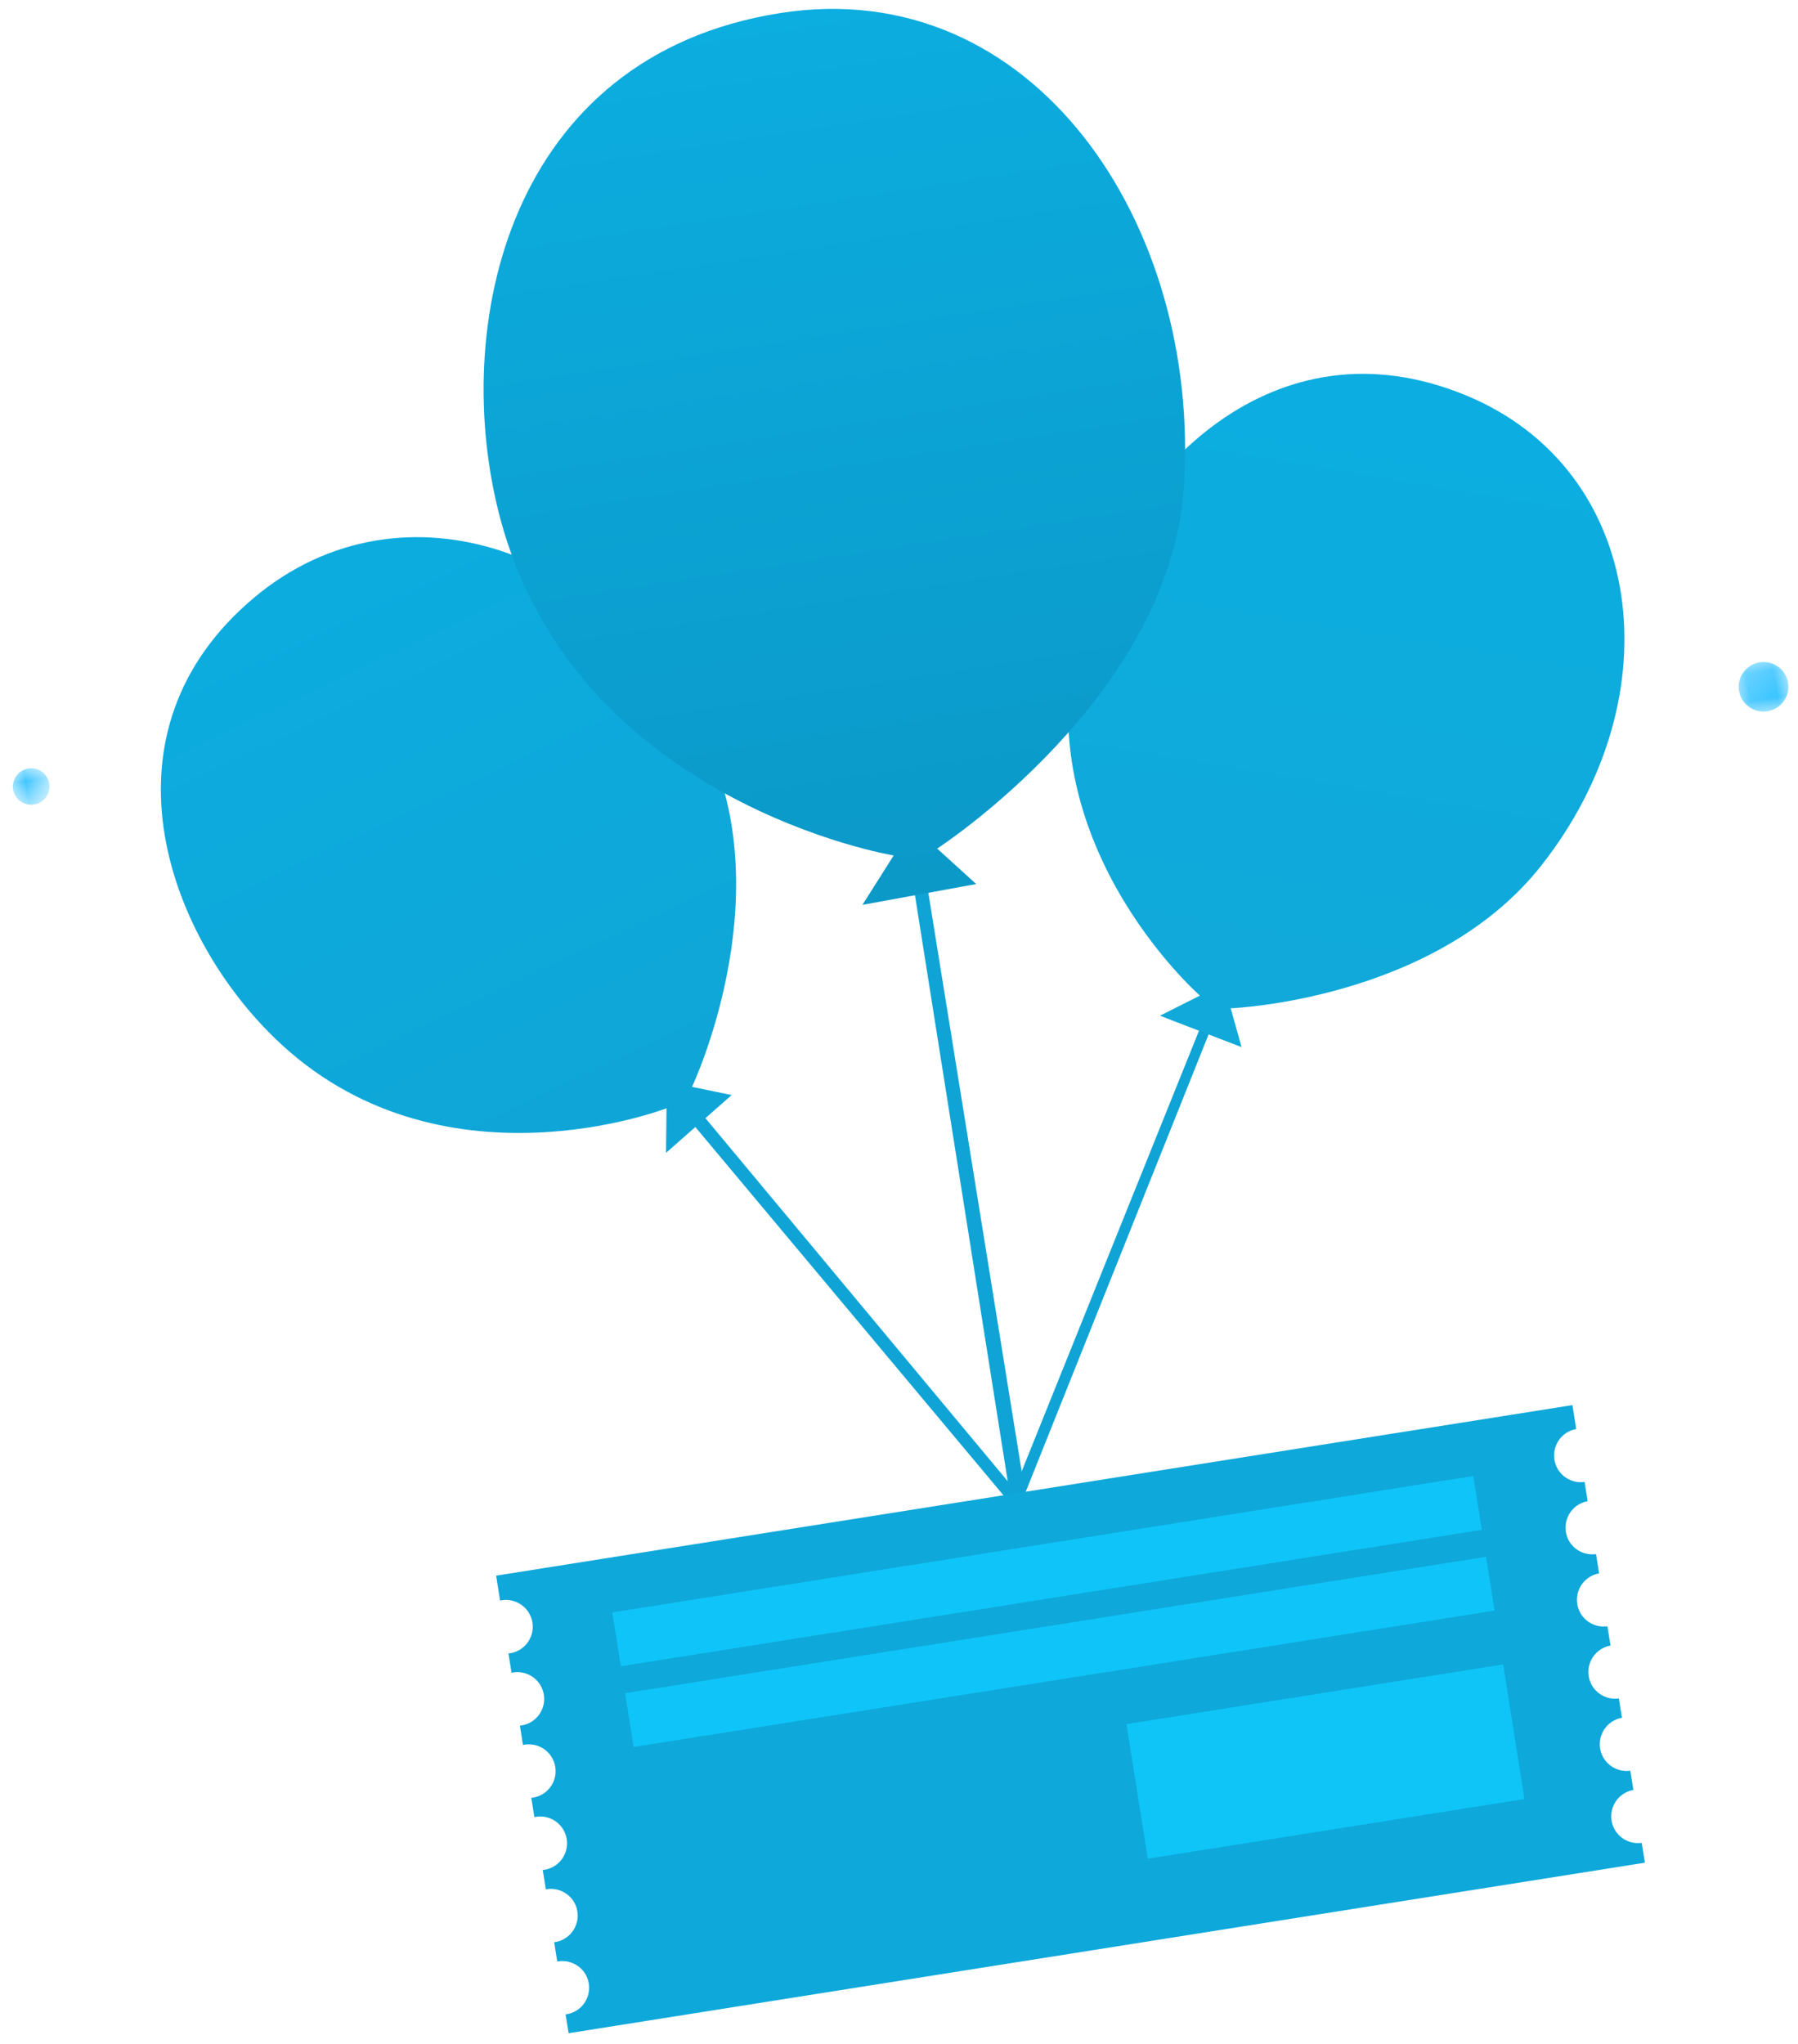 <svg xmlns="http://www.w3.org/2000/svg" xmlns:xlink="http://www.w3.org/1999/xlink" width="66" height="75" viewBox="0 0 66 75">
    <defs>
        <linearGradient id="a" x1="50%" x2="17.555%" y1="-13.353%" y2="90.72%">
            <stop offset="0%" stop-color="#0BAEE2"/>
            <stop offset="100%" stop-color="#10A9D9"/>
        </linearGradient>
        <linearGradient id="b" x1="50%" x2="79.218%" y1="-19.946%" y2="88.358%">
            <stop offset="0%" stop-color="#0BAEE2"/>
            <stop offset="100%" stop-color="#0FA6D7"/>
        </linearGradient>
        <linearGradient id="c" x1="50%" x2="50%" y1="102.67%" y2="-5.238%">
            <stop offset="0%" stop-color="#0B98C7"/>
            <stop offset="100%" stop-color="#0CAEE1"/>
        </linearGradient>
        <path id="d" d="M0 1.4V.06h1.344V1.4H0z"/>
        <path id="f" d="M1.965.155v1.819H.14V.154h1.825z"/>
    </defs>
    <g fill="none" fill-rule="evenodd">
        <path fill="#0FA4D5" d="M37.223 55.817h.575l-4.006-24.824h-.5z"/>
        <path fill="#0FA4D5" d="M46.345 33.006h-.395l-9.297 23.097.327.315z"/>
        <path fill="#0FA4D5" d="M22.944 37.488l-.354.361 15.98 19.094.416-.195z"/>
        <path fill="url(#a)" d="M37.888 38.656s7.444.887 12.07-3.38c5.86-5.407 6.042-13.783-.025-17.485-6.523-3.98-12.737.808-15.178 5.846-3.643 7.516 2.09 14.382 2.09 14.382l-1.565.5 2.78 1.607-.172-1.47z" transform="rotate(-9 31 -8.472)"/>
        <path fill="url(#b)" d="M17.907 38.41s4.218-6.168 2.543-12.22c-2.124-7.669-9.511-11.684-15.606-8.028C-1.71 22.092-.3 29.787 3.07 34.264c5.026 6.68 13.789 4.775 13.789 4.775l-.274 1.614 2.712-1.718-1.39-.525z" transform="rotate(-9 31 -8.472)"/>
        <path fill="url(#c)" d="M28.163 31.182s9.297-4.123 11.015-11.668C41.335 10.044 36.654 0 27.253 0 17.147 0 13.471 9.483 14.216 16.698c1.112 10.763 12.33 14.484 12.33 14.484l-1.415 1.61 4.244-.1-1.212-1.51z" transform="rotate(-9 31 -8.472)"/>
        <g transform="rotate(-9 179.621 11.794)">
            <mask id="e" fill="#fff">
                <use xlink:href="#d"/>
            </mask>
            <path fill="#32C2FF" d="M.197 1.204a.668.668 0 0 1 0-.947.674.674 0 0 1 .95 0 .668.668 0 0 1 0 .947.674.674 0 0 1-.95 0" mask="url(#e)"/>
        </g>
        <g transform="rotate(-9 186.24 -391.452)">
            <mask id="g" fill="#fff">
                <use xlink:href="#f"/>
            </mask>
            <path fill="#32C2FF" d="M.407 1.707a.907.907 0 0 1 0-1.285.914.914 0 0 1 1.29 0 .905.905 0 0 1 0 1.285.915.915 0 0 1-1.29 0" mask="url(#g)"/>
        </g>
        <path fill="#0EA8DA" d="M59.342 67.241a.984.984 0 0 1 .615-1.56l-.113-.708a.987.987 0 0 1-.922-.38.984.984 0 0 1 .615-1.56l-.112-.71a.987.987 0 0 1-.922-.38.984.984 0 0 1 .615-1.56l-.113-.708a.988.988 0 0 1-.922-.38.984.984 0 0 1 .615-1.56l-.112-.709a.988.988 0 0 1-.922-.38.984.984 0 0 1 .615-1.56l-.113-.708a.988.988 0 0 1-.922-.38.984.984 0 0 1 .615-1.56l-.14-.879-39.507 6.258.145.915a.984.984 0 1 1 .307 1.94l.113.709a.984.984 0 1 1 .307 1.94l.112.709a.984.984 0 1 1 .307 1.94l.113.708a.984.984 0 1 1 .307 1.94l.112.71a.992.992 0 0 1 .973.372.984.984 0 0 1-.665 1.568l.112.708a.992.992 0 0 1 .973.373.984.984 0 0 1-.666 1.567l.11.691 39.507-6.257-.115-.729a.987.987 0 0 1-.922-.38"/>
        <path fill="#0FC4F8" d="M22.476 59.166l31.606-5.006.313 1.976-31.606 5.006zM22.945 62.13l31.606-5.007.313 1.976-31.606 5.006z"/>
        <path fill="#0FC5F8" d="M41.35 63.264l13.827-2.19.782 4.939-13.827 2.19z"/>
    </g>
</svg>
